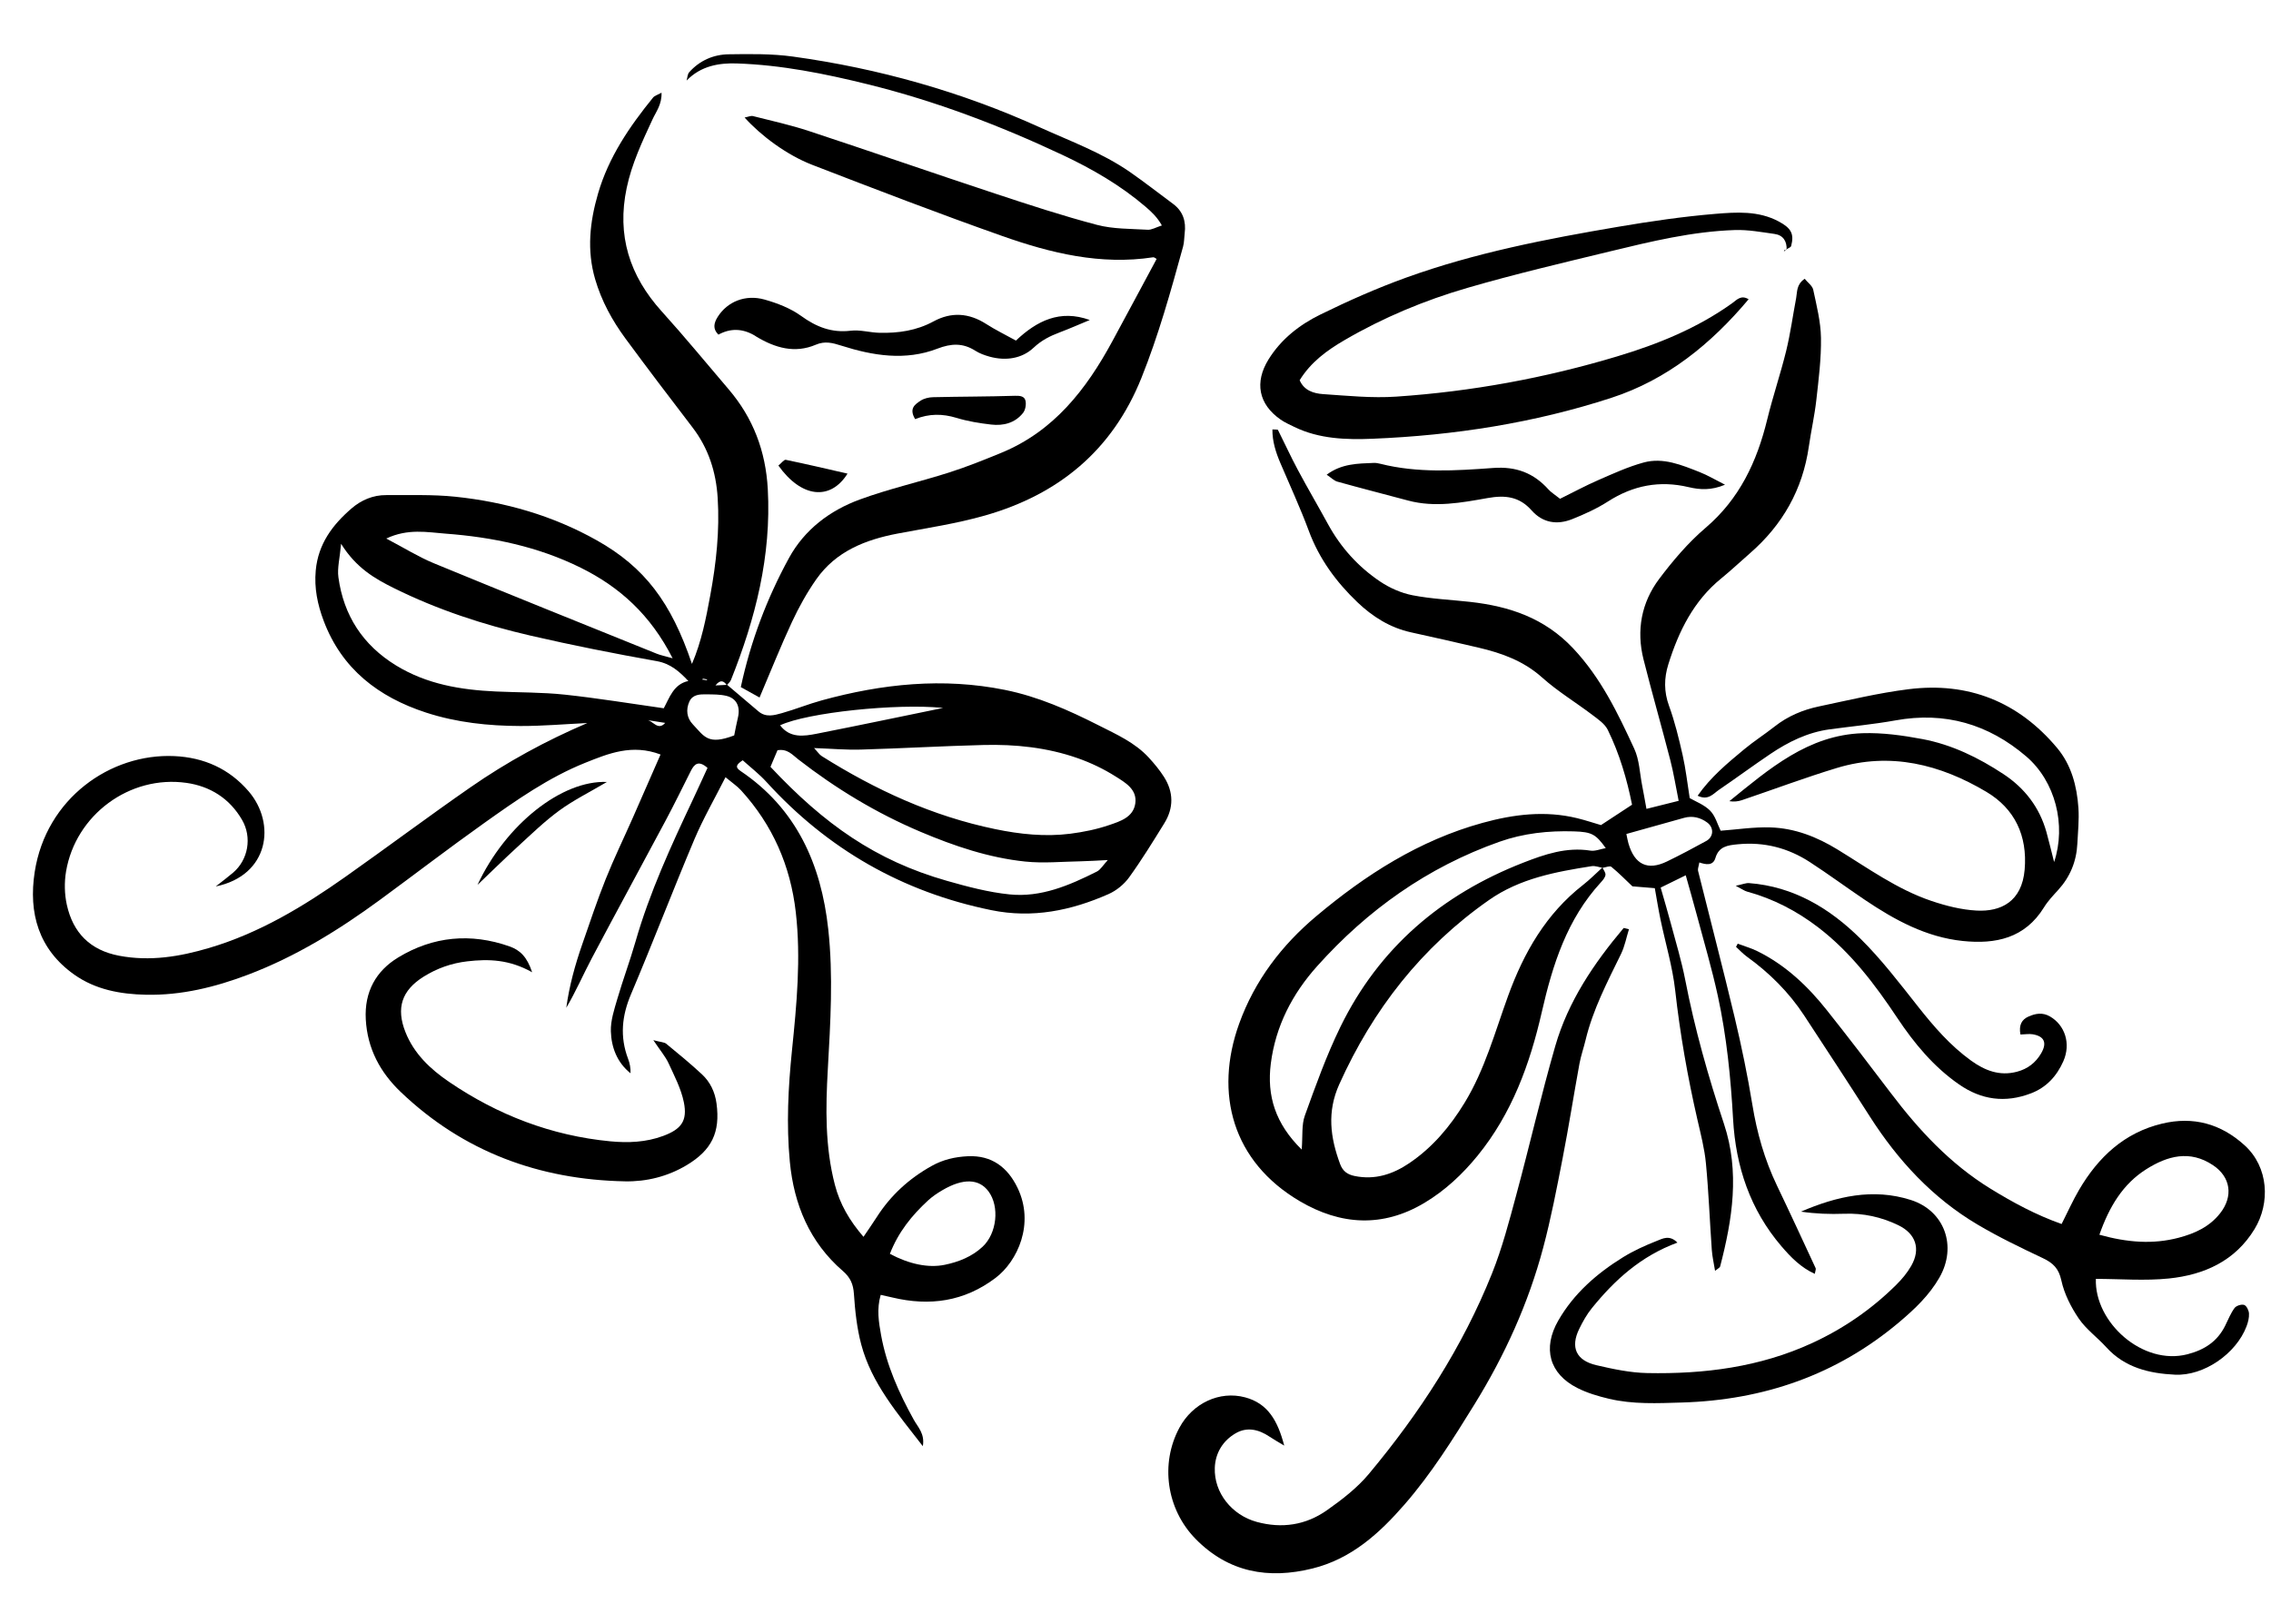 <?xml version="1.0" encoding="UTF-8"?>
<svg id="Layer_1" data-name="Layer 1" xmlns="http://www.w3.org/2000/svg" version="1.1" viewBox="0 0 741.87 530.58">
  <defs>
    <style>
      .cls-1 {
        fill: #000;
        stroke-width: 0px;
      }
    </style>
  </defs>
  <g>
    <path class="cls-1" d="M237.55,223.75c3.41,2.89,6.82,5.78,10.22,8.67,2.4,2.05,5.11,1.29,7.63.58,4.42-1.24,8.69-2.99,13.12-4.2,19.67-5.39,39.56-7.48,59.76-3.4,10.8,2.18,20.79,6.6,30.57,11.56,5.86,2.97,11.92,5.64,16.46,10.6,1.79,1.96,3.51,4.03,4.93,6.26,3.17,4.97,3.2,10.15.11,15.15-3.7,5.99-7.4,12.01-11.52,17.71-1.64,2.26-4.14,4.3-6.7,5.43-12.22,5.4-24.86,8-38.3,5.25-29.07-5.94-53.47-19.94-73.42-41.85-2.38-2.62-5.23-4.81-7.79-7.12-1.78,1.22-2.77,2.13-.75,3.48,18.34,12.33,26.38,30.54,28.69,51.66,1.67,15.25.72,30.55-.14,45.87-.71,12.56-.93,25.28,2.32,37.72,1.64,6.28,4.74,11.64,9.34,16.97,1.52-2.26,2.98-4.32,4.33-6.44,4.55-7.12,10.57-12.61,17.95-16.72,3.72-2.08,7.61-2.97,11.82-3.17,7.85-.36,12.99,3.67,16.19,10.25,5.73,11.8-.01,24.09-7.12,29.48-10.24,7.77-21.56,9.34-33.78,6.41-1.14-.27-2.28-.51-3.77-.85-1.35,4.67-.64,8.89.12,13.13,1.79,9.91,5.84,18.92,10.68,27.66,1.33,2.41,3.68,4.58,2.96,8.65-8.29-10.72-16.75-20.52-20.13-33.27-1.41-5.34-2.01-10.95-2.38-16.48-.21-3.19-1.17-5.37-3.59-7.46-10.88-9.4-16.02-21.75-17.35-35.77-1.15-12.13-.53-24.23.71-36.37,1.53-14.97,2.97-30.02,1.24-45.1-1.73-15.16-7.56-28.51-17.88-39.82-1.28-1.4-2.9-2.47-5.08-4.29-3.58,7.08-7.31,13.54-10.19,20.36-7.07,16.76-13.57,33.77-20.67,50.52-3.01,7.09-3.69,13.93-.96,21.13.56,1.46.86,3.02.79,4.72-4.41-3.54-6.25-8.47-6.42-13.7-.11-3.51,1.1-7.14,2.11-10.6,1.83-6.26,4.12-12.38,5.92-18.65,4.63-16.16,11.63-31.34,18.77-46.48,1.63-3.45,3.19-6.92,4.77-10.35-2.94-2.57-4.3-1.28-5.45,1.01-2.72,5.43-5.39,10.88-8.25,16.24-8,14.99-16.14,29.91-24.09,44.93-2.82,5.34-5.22,10.9-8.34,16.19.97-7.15,2.88-14.04,5.24-20.81,2.47-7.1,4.84-14.24,7.63-21.21,2.7-6.76,5.89-13.32,8.83-19.98,3.02-6.83,6-13.68,9.09-20.74-9.27-3.51-16.97-.35-24.56,2.69-12.06,4.83-22.62,12.29-33.12,19.75-11.49,8.17-22.68,16.76-34.05,25.1-13.37,9.8-27.4,18.47-42.98,24.38-10.76,4.08-21.79,6.81-33.38,6.57-8.37-.18-16.49-1.65-23.47-6.6-11.64-8.26-14.95-20.13-12.89-33.49,3.72-24.07,24.76-38.82,45.61-37.88,9.67.44,17.96,4.13,24.3,11.53,8.99,10.5,6.69,27.45-10.77,31.06,2.36-1.86,4.07-3.13,5.68-4.51,4.94-4.21,6.22-11.54,2.94-17.21-4.05-7.02-10.43-11.02-18.19-12.12-18.55-2.63-36.23,10.48-39.33,28.97-.59,3.52-.51,7.38.26,10.87,2.02,9.12,7.59,14.84,17.1,16.64,10.1,1.91,19.79.3,29.43-2.56,16.31-4.83,30.64-13.47,44.38-23.16,13.71-9.67,27.14-19.73,40.91-29.29,11.92-8.28,24.63-15.22,38.21-21.02-7.28.35-14.56.99-21.84.97-10.46-.03-20.86-1.13-30.86-4.39-15.54-5.07-27.54-14.26-33.46-30.06-1.96-5.24-3.09-10.57-2.56-16.36.8-8.69,5.49-14.91,11.68-20.26,3.16-2.73,7.04-4.41,11.36-4.37,7.52.06,15.08-.25,22.53.53,16.32,1.7,31.92,6.18,46.3,14.28,15.48,8.72,24.22,20.13,31.03,40.34,3.18-7.45,4.59-14.9,5.98-22.39,1.95-10.55,3.1-21.12,2.42-31.86-.53-8.45-2.99-16.16-8.19-22.97-7.38-9.65-14.75-19.32-21.95-29.11-4.33-5.89-7.81-12.25-9.89-19.37-2.77-9.48-1.73-18.74.95-27.97,3.46-11.9,10.29-21.9,17.98-31.37.49-.6,1.43-.84,2.76-1.58.13,3.86-1.78,6.19-2.94,8.7-3.36,7.26-6.77,14.47-8.44,22.4-3.28,15.52.92,28.71,11.44,40.35,7.5,8.29,14.6,16.95,21.86,25.45,8.02,9.39,12.1,20.19,12.79,32.59,1.2,21.86-4.03,42.37-12.04,62.4-.25.64-.89,1.12-1.35,1.67-1-1.41-2.07-1.93-3.7.09l3.77-.18h.06ZM111.43,177.65c-.43,4.76-1.3,7.95-.88,10.97,1.71,12.48,7.99,22.14,18.81,28.78,10.04,6.16,21.17,8,32.65,8.52,7.5.34,15.05.24,22.5,1.03,10.76,1.15,21.45,2.92,32.32,4.45,1.88-3.44,3.19-7.87,8.03-8.91-2.89-3.05-5.77-5.68-10.33-6.49-13.8-2.45-27.56-5.18-41.21-8.33-15.37-3.55-30.36-8.45-44.55-15.48-6.32-3.13-12.43-6.63-17.35-14.54h0ZM265.94,244.4c1.23,1.32,1.74,2.15,2.48,2.62,17.57,11.06,36.2,19.63,56.65,23.86,8.11,1.68,16.31,2.56,24.56,1.51,4.3-.55,8.62-1.43,12.71-2.83,3.57-1.22,7.85-2.53,8.52-7.02.7-4.65-3.3-6.88-6.46-8.88-3.86-2.44-8.09-4.46-12.4-5.97-9.93-3.48-20.31-4.56-30.78-4.29-13.36.34-26.71,1.12-40.07,1.5-4.79.14-9.6-.3-15.23-.5h.02ZM251.68,250.53c17.63,18.8,34.41,30.63,57.61,37.24,6.73,1.92,13.61,3.75,20.55,4.45,10.22,1.04,19.51-2.96,28.46-7.46,1.26-.63,2.08-2.15,3.59-3.77-3.54.17-6.18.36-8.82.41-6.07.1-12.2.71-18.2.08-11.89-1.25-23.18-5.07-34.16-9.72-14.4-6.09-27.66-14.12-39.99-23.7-1.88-1.46-3.49-3.51-6.74-2.94-.73,1.73-1.54,3.65-2.29,5.42h0ZM219.73,215.08c-7.24-14.25-17.32-23.31-30.07-29.62-13.9-6.88-28.81-9.97-44.09-11.11-5.96-.45-12.28-1.76-19.39,1.6,5.82,3.05,10.54,6.01,15.61,8.1,24.19,9.98,48.47,19.72,72.73,29.52,1.24.5,2.58.76,5.2,1.5h0ZM290.71,409.65c6.26,3.35,12.56,4.69,17.91,3.58,4.55-.94,8.87-2.65,12.34-5.88,4.73-4.39,5.61-13.18,1.96-18.1-3.1-4.19-8.32-4.36-15.06-.4-1.67.98-3.31,2.08-4.73,3.39-5.22,4.82-9.65,10.25-12.43,17.4h.01ZM308.06,231.29c-15.14-1.54-44.35,1.5-53.23,5.68,3.23,4.24,7.68,3.59,11.97,2.75,13.96-2.75,27.89-5.68,41.26-8.42h0ZM239.84,240.28c.45-2.19.77-3.98,1.2-5.75.88-3.61-.38-6.36-3.74-7.18-2.08-.5-4.3-.47-6.46-.5-2.19-.04-4.58,0-5.65,2.38-1.18,2.63-.85,5.34,1.15,7.44,3.77,3.96,4.88,6.88,13.5,3.6h0ZM211.51,235.27c1.85.29,3.44,3.56,5.79.91-1.93-.3-3.86-.61-5.79-.91ZM230.94,222.23c0-.07.02-.15.03-.22-.39-.09-.77-.23-1.16-.26-.16-.02-.34.17-.51.26.55.08,1.1.15,1.64.23h0Z"/>
    <path class="cls-1" d="M248.15,227.9c-2.17-1.21-4.04-2.24-6.15-3.41,3.22-14.98,8.52-28.96,15.72-42.15,5.09-9.31,13.35-15.55,23.14-19.14,9.53-3.5,19.51-5.74,29.19-8.83,5.76-1.84,11.4-4.11,17-6.41,17.18-7.05,27.79-20.72,36.3-36.43,4.86-8.96,9.66-17.95,14.49-26.93-.34-.17-.78-.6-1.14-.54-17.11,2.62-33.4-1.34-49.26-6.94-20.83-7.35-41.45-15.28-62.05-23.24-8.37-3.23-16.78-9.52-22.15-15.48,1.1-.2,2.02-.66,2.78-.46,6.11,1.54,12.29,2.91,18.26,4.88,20.28,6.69,40.45,13.7,60.72,20.4,11.04,3.65,22.12,7.29,33.36,10.25,5.3,1.39,11.01,1.26,16.55,1.59,1.3.08,2.66-.77,4.64-1.4-1.52-2.72-3.35-4.42-5.32-6.11-8.2-7.02-17.41-12.34-27.13-16.92-20.47-9.63-41.51-17.62-63.5-23.06-14.13-3.5-28.37-6.36-42.92-6.84-5.67-.19-11.66.72-16.39,5.59.27-.93.28-2.09.87-2.74,3.41-3.81,7.9-5.77,12.87-5.84,7.01-.1,14.11-.21,21.03.75,28,3.87,54.97,11.48,80.76,23.18,9.95,4.51,20.27,8.26,29.31,14.54,4.78,3.32,9.37,6.92,14.05,10.38,3.27,2.42,4.32,5.72,3.82,9.64-.18,1.44-.14,2.95-.52,4.33-3.99,14.49-8,28.95-13.62,42.94-9.51,23.7-27.1,38.1-51.14,44.94-9.29,2.65-18.94,4.08-28.46,5.88-10.57,2.01-20.18,5.79-26.6,14.94-3.05,4.35-5.67,9.07-7.92,13.89-3.68,7.89-6.89,15.99-10.62,24.75h.03Z"/>
    <path class="cls-1" d="M213.4,339.83c2.55.68,3.62.66,4.24,1.18,3.94,3.24,7.9,6.48,11.63,9.95,2.73,2.53,4.29,5.79,4.8,9.58,1.26,9.41-1.56,15.21-9.73,20.12-6.24,3.74-13.18,5.44-20.18,5.3-28.01-.54-52.83-9.67-73.28-29.22-6.64-6.34-10.87-14.1-11.39-23.7-.49-9.04,3.36-15.84,10.6-20.23,11.37-6.9,23.71-8.08,36.4-3.59,3.36,1.19,5.7,3.39,7.34,8.43-7.47-4.2-14.23-4.37-21.15-3.57-5.18.6-9.92,2.28-14.29,5.01-7.15,4.47-9.06,10.26-5.94,18.12,2.8,7.07,8.13,12.09,14.21,16.23,15.93,10.85,33.48,17.61,52.72,19.45,5.78.55,11.65.33,17.28-1.77,5.82-2.17,7.99-4.86,6.73-11.02-.9-4.41-3.09-8.59-5-12.73-1-2.17-2.63-4.05-4.97-7.54h-.02Z"/>
    <path class="cls-1" d="M355.96,104.57c-3.28,1.35-6.52,2.79-9.83,4.04-3.14,1.19-5.87,2.54-8.5,5.01-3.79,3.56-9.09,4.35-14.34,2.91-1.63-.45-3.29-1.05-4.7-1.95-4.05-2.58-7.87-2.4-12.36-.67-10.48,4.04-21.05,2.31-31.38-.98-2.86-.91-5.35-1.59-8.34-.31-6.89,2.94-13.3,1.03-19.39-2.61-.21-.12-.4-.27-.61-.4-3.97-2.33-7.91-2.42-11.82-.28-1.93-1.86-1.5-3.8-.23-5.81,3.12-4.94,9.01-7.43,15.33-5.64,4.15,1.18,8.42,2.82,11.87,5.31,5,3.62,9.99,5.61,16.24,4.86,3.06-.37,6.26.61,9.4.68,6.14.15,12.09-.7,17.63-3.71,5.85-3.18,11.6-2.79,17.25.84,3.04,1.95,6.31,3.54,9.7,5.41,6.86-6.48,14.39-10.24,24.12-6.72l-.04.02Z"/>
    <path class="cls-1" d="M298.95,136.93c-2.12-3.51.03-4.84,1.73-5.99,1.13-.76,2.71-1.14,4.11-1.17,8.93-.21,17.87-.18,26.8-.46,1.7-.05,3.1.15,3.42,1.66.26,1.23-.05,2.99-.82,3.95-2.62,3.3-6.42,4.25-10.4,3.79-3.82-.44-7.68-1.07-11.35-2.19-4.55-1.38-8.92-1.42-13.5.42h.01Z"/>
    <path class="cls-1" d="M155.99,289.09c9.24-19.8,27.59-34.23,42.27-33.61-5.61,3.32-10.86,5.91-15.51,9.3-4.86,3.55-9.22,7.8-13.68,11.88-4.44,4.06-8.72,8.28-13.07,12.43h0Z"/>
    <path class="cls-1" d="M254.28,152.1c1.02-.82,1.85-1.99,2.42-1.87,6.67,1.38,13.31,2.94,20.16,4.51-5.63,8.98-15.12,7.87-22.58-2.64h0Z"/>
  </g>
  <g>
    <path class="cls-1" d="M523.43,283.38c.38.82,1.12,1.69,1.03,2.46-.1.85-.85,1.72-1.49,2.42-11.09,12.07-15.78,26.92-19.34,42.51-3.86,16.89-9.75,33.06-20.93,46.79-4.97,6.1-10.63,11.4-17.37,15.43-13.65,8.16-27.4,7.3-40.74-.55-21.94-12.91-28.02-35.15-19.8-57.97,5.09-14.12,13.9-25.65,25.19-35.13,16.12-13.55,33.69-24.81,54.3-30.49,10.18-2.81,20.47-4.09,30.92-1.54,2.78.68,5.5,1.59,7.79,2.26,3.37-2.21,6.54-4.29,10.15-6.66-1.65-8.27-4.08-16.62-7.93-24.46-.98-2-3.21-3.49-5.09-4.92-5.41-4.1-11.29-7.65-16.33-12.16-6.06-5.43-13.18-8-20.8-9.78-7.33-1.71-14.66-3.39-22.01-4.99-6.88-1.5-12.62-5.13-17.58-9.87-6.92-6.61-12.48-14.18-15.86-23.32-2.78-7.5-6.16-14.78-9.29-22.15-1.48-3.49-2.63-7.04-2.59-10.96,1,.08,1.71-.03,1.81.17,2.18,4.31,4.18,8.72,6.46,12.98,3.2,6,6.65,11.86,9.91,17.83,4.17,7.62,9.87,13.92,17.02,18.72,3.14,2.11,6.89,3.76,10.59,4.48,6.17,1.2,12.52,1.46,18.78,2.16,12.84,1.44,24.3,5.24,33.66,15.17,9.08,9.65,14.59,21.15,19.98,32.82,1.68,3.64,1.78,8,2.58,12.04.46,2.33.86,4.66,1.4,7.6,3.78-.95,6.98-1.75,10.52-2.63-.96-4.74-1.63-9.03-2.71-13.21-2.84-11.02-5.99-21.97-8.77-33-2.38-9.49-.7-18.55,5.12-26.3,4.5-5.98,9.47-11.83,15.14-16.67,11.12-9.48,16.8-21.65,20.15-35.41,1.84-7.54,4.35-14.91,6.2-22.44,1.38-5.66,2.16-11.47,3.25-17.21.39-2.05.03-4.43,2.79-6.32.99,1.23,2.51,2.28,2.79,3.59,1.11,5.2,2.45,10.47,2.53,15.73.1,6.76-.76,13.56-1.52,20.31-.57,5.07-1.71,10.08-2.44,15.14-2.02,14.1-8.58,25.65-19.27,34.94-3.12,2.71-6.12,5.56-9.33,8.17-9.06,7.36-13.93,17.29-17.31,28.1-1.4,4.48-1.46,8.91.23,13.54,1.9,5.22,3.22,10.68,4.45,16.11,1.01,4.45,1.51,9.02,2.31,14.04,1.88,1.1,4.73,2.15,6.66,4.1,1.72,1.74,2.42,4.48,3.45,6.56,5.32-.39,10.83-1.26,16.31-1.08,7.9.25,15.1,3.07,21.89,7.23,9.92,6.07,19.44,12.99,30.57,16.76,4.78,1.62,9.87,2.92,14.88,3.18,7.8.41,14.76-2.83,15.66-13.41.94-11.07-3.24-19.86-12.47-25.36-15.09-8.99-31.4-13.12-48.85-7.83-10.45,3.17-20.69,7.02-31.03,10.52-1.26.43-2.62.58-4.12.34,12.99-10.52,25.72-21.63,43.55-22.21,6.47-.21,13.07.71,19.46,1.91,9.65,1.8,18.42,6.1,26.56,11.47,6.89,4.55,11.77,10.85,14.02,18.95.9,3.26,1.68,6.56,2.5,9.76,4.03-12.09.4-26.38-9.14-34.53-12.34-10.54-26.5-14.67-42.66-11.75-7.13,1.29-14.37,1.95-21.56,2.93-7.15.98-13.45,4.08-19.34,8.05-5.65,3.81-11.13,7.86-16.77,11.7-1.88,1.28-3.52,3.62-6.98,1.94,4.23-6.08,9.74-10.63,15.2-15.17,3.18-2.64,6.69-4.88,9.94-7.44,4.31-3.4,9.22-5.46,14.49-6.57,9.72-2.04,19.42-4.39,29.25-5.62,19.52-2.45,35.89,4.07,48.56,19.2,4.67,5.58,6.46,12.48,6.95,19.61.26,3.85-.16,7.76-.35,11.63-.28,5.8-2.35,10.86-6.28,15.17-1.63,1.79-3.34,3.58-4.6,5.63-6.23,10.12-15.8,12.14-26.58,11.01-11.95-1.25-22.16-6.84-31.9-13.39-6.05-4.07-11.91-8.41-18.02-12.38-7.13-4.64-14.96-6.66-23.55-5.82-3.34.33-6.18.69-7.31,4.49-.79,2.65-3.16,2.14-5.25,1.45-.22,1.35-.57,2.09-.42,2.72,3.98,16,8.16,31.94,11.98,47.98,2.24,9.42,4.21,18.93,5.77,28.48,1.5,9.18,4,17.96,8.01,26.34,4.3,8.97,8.47,18.01,12.66,27.04.15.33-.12.86-.28,1.85-4.56-2.07-7.83-5.43-10.92-9.04-10.21-11.94-14.91-26.07-15.77-41.46-.76-13.56-2.1-27.03-4.98-40.29-1.95-8.97-4.57-17.79-6.93-26.66-1.11-4.16-2.31-8.3-3.56-12.77-2.88,1.41-5.23,2.56-8.19,4.02,1.16,4.07,2.32,7.95,3.36,11.86,1.62,6.08,3.46,12.11,4.66,18.28,3.1,16,7.53,31.63,12.66,47.06,5.22,15.71,2.76,31.18-1.26,46.61-.1.37-.69.61-1.65,1.4-.4-2.5-.92-4.67-1.07-6.86-.67-9.42-1.02-18.87-1.92-28.27-.45-4.79-1.69-9.52-2.77-14.24-3.2-13.94-5.67-27.98-7.26-42.21-.88-7.83-3.21-15.5-4.82-23.26-.68-3.29-1.21-6.61-1.85-10.18-2.62-.21-4.96-.4-7.31-.6-2.28-2.15-4.46-4.4-6.88-6.37-.52-.42-1.89.19-2.86.32-1.19-.2-2.44-.72-3.57-.54-11.77,1.85-23.44,4-33.52,11.05-22.05,15.42-37.91,35.73-48.93,60.2-4.07,9.03-2.94,17.38.26,26.05.86,2.32,2.35,3.43,4.73,3.92,6.66,1.38,12.52-.56,17.91-4.21,7.56-5.12,13.29-11.92,18.04-19.71,6.64-10.89,9.91-23.11,14.21-34.92,5.15-14.17,12.39-26.82,24.49-36.26,2.23-1.74,4.22-3.78,6.32-5.68l-.03-.05ZM425.23,375.57c.36-4.48-.07-8.05,1.02-11.07,3.53-9.78,7.05-19.63,11.6-28.96,12.63-25.87,33.11-43.3,59.78-53.7,7.05-2.75,14.12-5.16,21.92-3.93,1.53.24,3.21-.5,5.01-.82-3.26-4.49-4.46-5.29-10.44-5.47-8.28-.25-16.44.61-24.32,3.4-23.45,8.3-43.09,22.28-59.56,40.68-8.04,8.98-13.54,19.51-15.1,31.77-1.34,10.56,1.47,19.63,10.08,28.1h.01ZM531.29,272.48c.27,1.24.41,2.19.68,3.09,2.01,6.91,6.26,8.95,12.57,5.89,4.34-2.1,8.61-4.38,12.84-6.7,2.44-1.33,2.59-4.37.29-6.05-2.22-1.62-4.78-2.27-7.52-1.51-6.04,1.67-12.07,3.37-18.86,5.27h0Z"/>
    <path class="cls-1" d="M532.13,303.6c-.84,2.69-1.36,5.54-2.58,8.05-4.46,9.15-9.2,18.17-11.59,28.16-.62,2.59-1.52,5.12-2,7.73-1.88,10.29-3.5,20.63-5.5,30.9-1.9,9.77-3.78,19.58-6.34,29.19-4.83,18.16-12.53,35.13-22.4,51.11-7.02,11.37-14.11,22.7-22.91,32.81-8.24,9.47-17.38,17.75-30.02,20.89-14.44,3.58-27.46,1.32-38.23-9.66-9.5-9.69-11.64-24.58-5.26-36.36,4.33-8,13.11-12.11,21.43-9.89,7.48,1.99,10.67,7.68,12.79,15.77-2.19-1.33-3.55-2.07-4.83-2.94-3.47-2.34-7.28-3.25-10.98-1.12-4.22,2.42-6.7,6.48-6.87,11.32-.29,8.2,5.62,15.45,13.68,17.66,8.26,2.26,16.06,1.05,22.95-3.8,4.93-3.47,9.88-7.29,13.71-11.88,16.57-19.85,30.58-41.4,40.22-65.49,3.32-8.29,5.6-17.04,7.93-25.69,4.37-16.15,8.09-32.49,12.72-48.56,4.22-14.66,12.64-27.08,22.36-38.62.57.14,1.14.27,1.71.41h.01Z"/>
    <path class="cls-1" d="M567.67,308.32c2.18.82,4.44,1.46,6.51,2.49,9.11,4.52,16.33,11.34,22.57,19.2,7.11,8.95,14.05,18.03,20.95,27.14,9.16,12.1,19.37,23.08,32.41,31.13,7.41,4.57,15.04,8.69,23.36,11.62,1.98-3.9,3.65-7.65,5.71-11.17,6.25-10.68,14.8-18.7,27.16-21.64,10.11-2.4,19.09,0,26.9,7.09,7.89,7.16,8.42,18.89,3.27,27.36-6.36,10.46-16.47,14.97-27.98,16.16-7.87.81-15.89.14-23.87.13-.51,14.16,15.27,28.44,29.95,24.62,5.54-1.44,9.75-4.17,12.3-9.34.96-1.95,1.78-4.03,3.05-5.76.56-.76,2.26-1.3,3.14-1.01.78.26,1.52,1.78,1.58,2.78.08,1.41-.31,2.92-.82,4.26-3.38,8.87-13.87,16.21-23.36,15.75-8.37-.4-16.37-2.28-22.41-8.94-2.93-3.23-6.62-5.88-9.03-9.42-2.54-3.74-4.73-8.06-5.68-12.44-.85-3.93-2.71-5.69-6.03-7.27-7.22-3.42-14.45-6.89-21.32-10.96-14.72-8.71-26.02-20.95-35.19-35.29-7.07-11.06-14.26-22.05-21.47-33.03-4.99-7.6-11.34-13.92-18.71-19.23-1.28-.93-2.37-2.12-3.55-3.2.19-.35.37-.7.56-1.05v.02ZM685.82,403.41c9.14,2.54,17.49,3.19,25.88.98,5.22-1.37,10.05-3.54,13.55-7.99,4.35-5.53,3.48-11.82-2.29-15.69-7.6-5.1-14.92-3.06-21.8,1.27-7.68,4.84-12.13,12.26-15.35,21.43h0Z"/>
    <path class="cls-1" d="M583.64,81.64c.12-2.83-1.12-4.81-3.96-5.21-4.31-.6-8.67-1.42-12.98-1.27-13.89.46-27.36,3.73-40.79,6.98-15.56,3.77-31.17,7.44-46.54,11.91-14.01,4.07-27.49,9.69-40.16,17.08-5.72,3.33-10.99,7.16-14.65,13.09,1.43,3.36,4.56,4.33,7.65,4.54,7.96.54,16,1.36,23.93.82,24.52-1.66,48.61-6.07,72.16-13.15,13.33-4,26.13-9.19,37.55-17.37,1.44-1.03,2.87-2.83,5.37-1.29-12.27,14.61-26.59,26.26-44.81,32.2-25.29,8.24-51.41,12.28-77.93,13.37-8.69.36-17.54.1-25.69-3.87-1.52-.74-3.09-1.44-4.47-2.4-7.21-5.02-8.56-12.18-3.92-19.66,4.13-6.65,10.12-11.3,16.9-14.63,9.14-4.49,18.5-8.64,28.07-12.09,22.46-8.1,45.84-12.63,69.31-16.61,10.5-1.78,21.08-3.33,31.68-4.21,6.9-.57,14.05-1.05,20.63,2.45,4.06,2.16,5.19,4.01,4.13,8.04-.13.48-1.05.76-1.61,1.13l.12.16h0Z"/>
    <path class="cls-1" d="M547.96,405.98c-11.98,4.43-20.49,12.23-27.91,21.37-1.66,2.04-2.99,4.41-4.15,6.79-2.96,6.04-1.06,10.35,5.64,11.9,5.43,1.26,11.01,2.45,16.55,2.56,18.59.37,36.78-1.92,53.92-9.82,10.26-4.73,19.41-11.05,27.42-18.99,1.88-1.86,3.64-3.97,4.94-6.26,3.13-5.51,1.48-10.48-4.29-13.26-5.54-2.67-11.41-3.95-17.62-3.72-4.7.18-9.41,0-14.14-.69,11.62-4.99,23.48-7.76,35.87-3.82,11.08,3.52,15.21,15.17,9.36,25.36-3.32,5.79-8.07,10.29-13.09,14.53-20.5,17.29-44.37,25.49-70.99,26.29-8.01.24-16.03.64-23.9-1.23-3.51-.83-7.08-1.89-10.28-3.51-9.18-4.64-11.45-12.97-6.25-22.03,5.09-8.86,12.58-15.38,21.12-20.67,3.49-2.16,7.3-3.88,11.13-5.39,1.84-.72,4.08-2.04,6.68.59h0Z"/>
    <path class="cls-1" d="M509.63,162.96c4.26-2.1,8.29-4.28,12.47-6.1,4.86-2.12,9.73-4.36,14.82-5.75,6.39-1.75,12.42.82,18.29,3.12,2.62,1.03,5.07,2.5,8.3,4.13-4.49,1.9-8.21,1.66-11.85.8-9.5-2.26-18.16-.59-26.38,4.68-3.64,2.33-7.67,4.17-11.7,5.77-4.9,1.95-9.59,1.26-13.24-2.85-3.99-4.5-8.56-5.08-14.38-4.04-8.52,1.52-17.22,3.15-25.95.82-7.71-2.06-15.44-4.04-23.13-6.18-1.08-.3-1.98-1.26-3.49-2.27,4.92-3.67,10.18-3.63,15.36-3.85.72-.03,1.46.1,2.16.28,12.19,3.08,24.58,2.27,36.87,1.37,7.5-.55,13.24,1.64,18.1,7.06.79.89,1.87,1.52,3.75,3.02h0Z"/>
    <path class="cls-1" d="M660.02,338c-.58-3.1.42-4.91,2.66-5.89,2.26-.99,4.53-1.43,6.97-.03,4.87,2.81,6.94,8.84,4.38,14.65-2.12,4.79-5.47,8.54-10.59,10.49-8.38,3.2-16.16,2.15-23.47-2.92-8.33-5.78-14.65-13.42-20.21-21.77-7.3-10.97-15.23-21.44-25.79-29.53-6.98-5.35-14.7-9.37-23.25-11.7-.84-.23-1.59-.79-3.71-1.9,2.34-.5,3.36-.95,4.33-.88,14.58,1.11,26.38,8.24,36.4,18.14,6.88,6.8,12.82,14.6,18.84,22.22,5.15,6.52,10.53,12.74,17.3,17.63,4.52,3.26,9.33,5.14,15.01,3.64,3.49-.92,6.11-2.95,7.9-6.02,2-3.44,1.04-5.59-2.8-6.22-1.17-.19-2.41.04-3.96.08h-.01Z"/>
    <path class="cls-1" d="M583.52,81.48c-.25.24-.51.48-.76.71.06-.17.08-.44.2-.5.19-.09.45-.05.68-.06l-.12-.16h0Z"/>
  </g>
</svg>